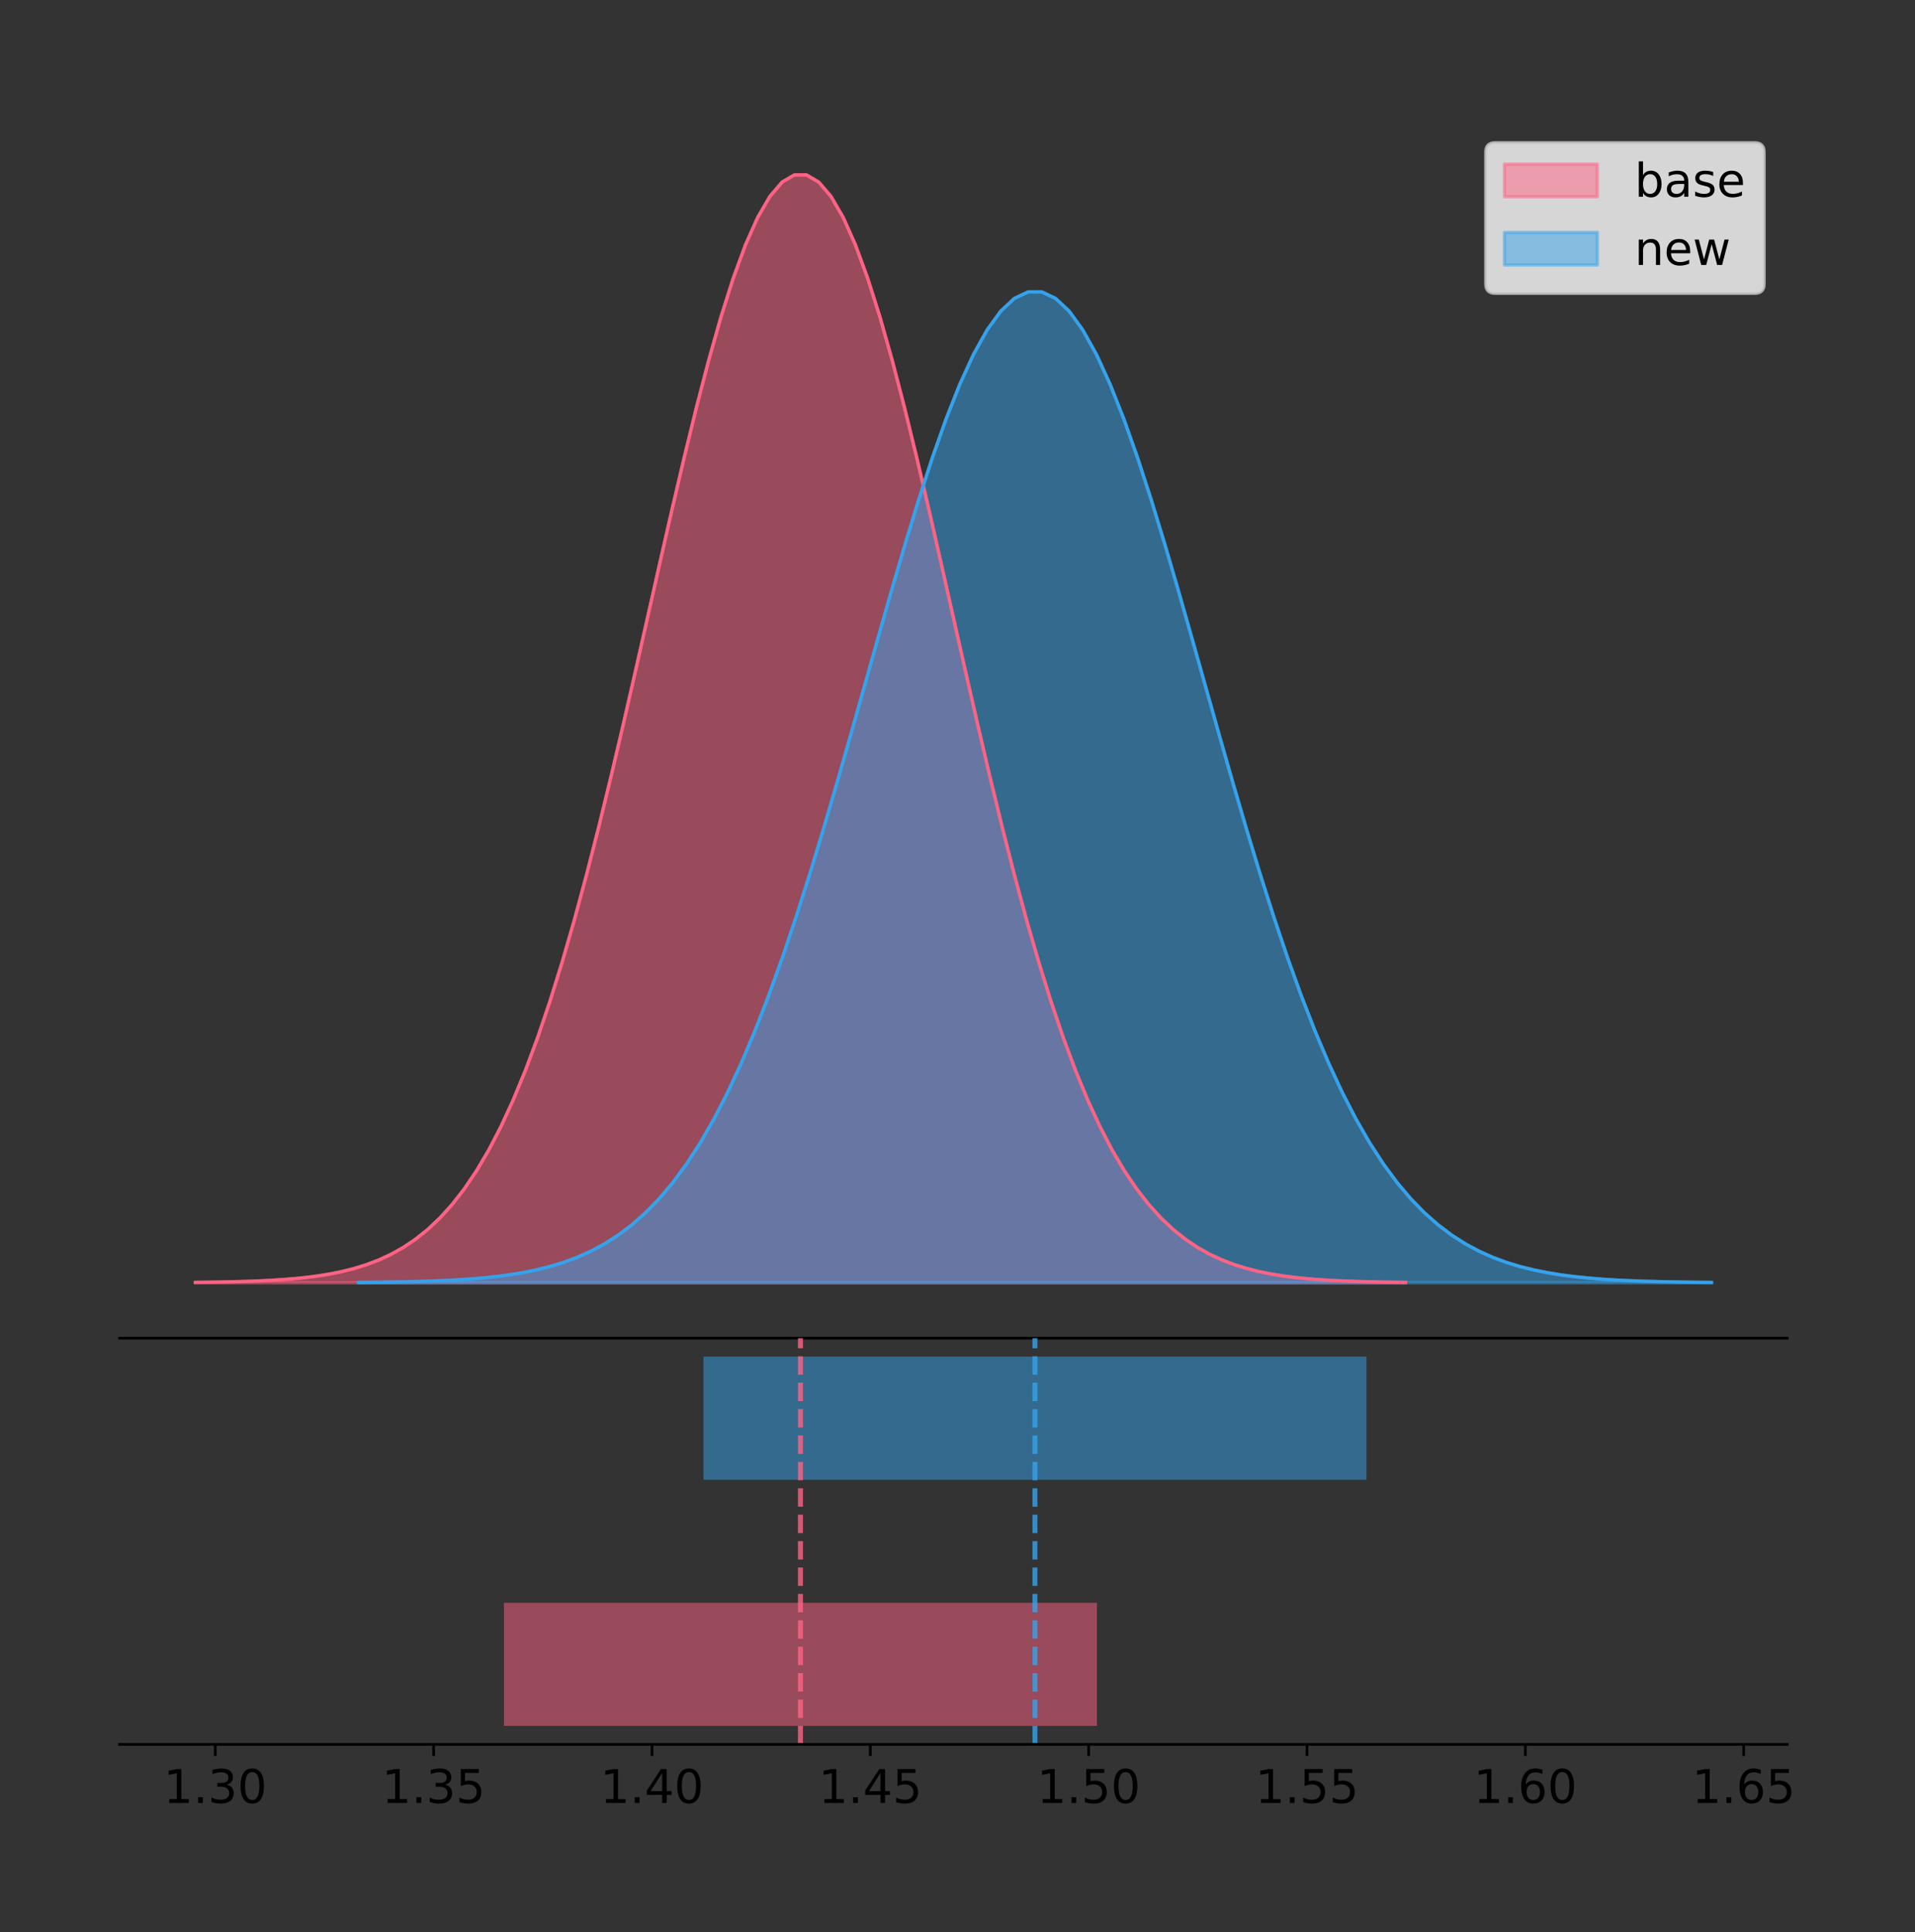 <?xml version="1.0" encoding="utf-8" standalone="no"?>
<!DOCTYPE svg PUBLIC "-//W3C//DTD SVG 1.1//EN"
  "http://www.w3.org/Graphics/SVG/1.1/DTD/svg11.dtd">
<!-- Created with matplotlib (https://matplotlib.org/) -->
<svg height="581.789pt" version="1.1" viewBox="0 0 576.664 581.789" width="576.664pt" xmlns="http://www.w3.org/2000/svg" xmlns:xlink="http://www.w3.org/1999/xlink">
 <rect x="0" y="0" width="576.664" height="581.789" fill="#333333" stroke="none"/>
 <defs>
  <style type="text/css">
*{stroke-linecap:butt;stroke-linejoin:round;}
  </style>
 </defs>
 <g id="figure_1">
  <g id="patch_1">
   <path d="M 0 581.789 
L 576.664 581.789 
L 576.664 0 
L 0 0 
z
" style="fill:none;"/>
  </g>
  <g id="axes_1">
   <g id="patch_2">
    <path d="M 36 402.93 
L 538.2 402.93 
L 538.2 36 
L 36 36 
z
" style="fill:none;"/>
   </g>
   <g id="PolyCollection_1">
    <defs>
     <path d="M 58.827 -195.538 
L 58.827 -195.65 
L 62.508 -195.692 
L 66.189 -195.749 
L 69.87 -195.825 
L 73.551 -195.925 
L 77.232 -196.058 
L 80.914 -196.23 
L 84.595 -196.455 
L 88.276 -196.744 
L 91.957 -197.115 
L 95.638 -197.585 
L 99.319 -198.179 
L 103 -198.923 
L 106.681 -199.848 
L 110.362 -200.99 
L 114.043 -202.39 
L 117.724 -204.093 
L 121.405 -206.151 
L 125.086 -208.617 
L 128.767 -211.552 
L 132.448 -215.017 
L 136.129 -219.078 
L 139.81 -223.801 
L 143.491 -229.25 
L 147.172 -235.488 
L 150.853 -242.572 
L 154.534 -250.552 
L 158.215 -259.468 
L 161.896 -269.344 
L 165.577 -280.192 
L 169.258 -292.002 
L 172.94 -304.744 
L 176.621 -318.365 
L 180.302 -332.786 
L 183.983 -347.901 
L 187.664 -363.58 
L 191.345 -379.667 
L 195.026 -395.98 
L 198.707 -412.318 
L 202.388 -428.462 
L 206.069 -444.18 
L 209.75 -459.23 
L 213.431 -473.372 
L 217.112 -486.366 
L 220.793 -497.987 
L 224.474 -508.025 
L 228.155 -516.294 
L 231.836 -522.64 
L 235.517 -526.94 
L 239.198 -529.111 
L 242.879 -529.111 
L 246.56 -526.94 
L 250.241 -522.64 
L 253.922 -516.294 
L 257.603 -508.025 
L 261.284 -497.987 
L 264.965 -486.366 
L 268.647 -473.372 
L 272.328 -459.23 
L 276.009 -444.18 
L 279.69 -428.462 
L 283.371 -412.318 
L 287.052 -395.98 
L 290.733 -379.667 
L 294.414 -363.58 
L 298.095 -347.901 
L 301.776 -332.786 
L 305.457 -318.365 
L 309.138 -304.744 
L 312.819 -292.002 
L 316.5 -280.192 
L 320.181 -269.344 
L 323.862 -259.468 
L 327.543 -250.552 
L 331.224 -242.572 
L 334.905 -235.488 
L 338.586 -229.25 
L 342.267 -223.801 
L 345.948 -219.078 
L 349.629 -215.017 
L 353.31 -211.552 
L 356.991 -208.617 
L 360.673 -206.151 
L 364.354 -204.093 
L 368.035 -202.39 
L 371.716 -200.99 
L 375.397 -199.848 
L 379.078 -198.923 
L 382.759 -198.179 
L 386.44 -197.585 
L 390.121 -197.115 
L 393.802 -196.744 
L 397.483 -196.455 
L 401.164 -196.23 
L 404.845 -196.058 
L 408.526 -195.925 
L 412.207 -195.825 
L 415.888 -195.749 
L 419.569 -195.692 
L 423.25 -195.65 
L 423.25 -195.538 
L 423.25 -195.538 
L 419.569 -195.538 
L 415.888 -195.538 
L 412.207 -195.538 
L 408.526 -195.538 
L 404.845 -195.538 
L 401.164 -195.538 
L 397.483 -195.538 
L 393.802 -195.538 
L 390.121 -195.538 
L 386.44 -195.538 
L 382.759 -195.538 
L 379.078 -195.538 
L 375.397 -195.538 
L 371.716 -195.538 
L 368.035 -195.538 
L 364.354 -195.538 
L 360.673 -195.538 
L 356.991 -195.538 
L 353.31 -195.538 
L 349.629 -195.538 
L 345.948 -195.538 
L 342.267 -195.538 
L 338.586 -195.538 
L 334.905 -195.538 
L 331.224 -195.538 
L 327.543 -195.538 
L 323.862 -195.538 
L 320.181 -195.538 
L 316.5 -195.538 
L 312.819 -195.538 
L 309.138 -195.538 
L 305.457 -195.538 
L 301.776 -195.538 
L 298.095 -195.538 
L 294.414 -195.538 
L 290.733 -195.538 
L 287.052 -195.538 
L 283.371 -195.538 
L 279.69 -195.538 
L 276.009 -195.538 
L 272.328 -195.538 
L 268.647 -195.538 
L 264.965 -195.538 
L 261.284 -195.538 
L 257.603 -195.538 
L 253.922 -195.538 
L 250.241 -195.538 
L 246.56 -195.538 
L 242.879 -195.538 
L 239.198 -195.538 
L 235.517 -195.538 
L 231.836 -195.538 
L 228.155 -195.538 
L 224.474 -195.538 
L 220.793 -195.538 
L 217.112 -195.538 
L 213.431 -195.538 
L 209.75 -195.538 
L 206.069 -195.538 
L 202.388 -195.538 
L 198.707 -195.538 
L 195.026 -195.538 
L 191.345 -195.538 
L 187.664 -195.538 
L 183.983 -195.538 
L 180.302 -195.538 
L 176.621 -195.538 
L 172.94 -195.538 
L 169.258 -195.538 
L 165.577 -195.538 
L 161.896 -195.538 
L 158.215 -195.538 
L 154.534 -195.538 
L 150.853 -195.538 
L 147.172 -195.538 
L 143.491 -195.538 
L 139.81 -195.538 
L 136.129 -195.538 
L 132.448 -195.538 
L 128.767 -195.538 
L 125.086 -195.538 
L 121.405 -195.538 
L 117.724 -195.538 
L 114.043 -195.538 
L 110.362 -195.538 
L 106.681 -195.538 
L 103 -195.538 
L 99.319 -195.538 
L 95.638 -195.538 
L 91.957 -195.538 
L 88.276 -195.538 
L 84.595 -195.538 
L 80.914 -195.538 
L 77.232 -195.538 
L 73.551 -195.538 
L 69.87 -195.538 
L 66.189 -195.538 
L 62.508 -195.538 
L 58.827 -195.538 
z
" id="m3a43c0862b" style="stroke:#ff6384;stroke-opacity:0.5;"/>
    </defs>
    <g clip-path="url(#p2a35644d7c)">
     <use style="fill:#ff6384;fill-opacity:0.5;stroke:#ff6384;stroke-opacity:0.5;" x="0" xlink:href="#m3a43c0862b" y="581.789"/>
    </g>
   </g>
   <g id="PolyCollection_2">
    <defs>
     <path d="M 107.936 -195.538 
L 107.936 -195.638 
L 112.051 -195.676 
L 116.167 -195.727 
L 120.282 -195.795 
L 124.398 -195.884 
L 128.513 -196.003 
L 132.629 -196.157 
L 136.744 -196.358 
L 140.86 -196.617 
L 144.975 -196.948 
L 149.091 -197.369 
L 153.206 -197.9 
L 157.322 -198.566 
L 161.437 -199.393 
L 165.553 -200.414 
L 169.668 -201.667 
L 173.784 -203.19 
L 177.899 -205.03 
L 182.015 -207.236 
L 186.131 -209.861 
L 190.246 -212.961 
L 194.362 -216.593 
L 198.477 -220.817 
L 202.593 -225.691 
L 206.708 -231.27 
L 210.824 -237.607 
L 214.939 -244.744 
L 219.055 -252.719 
L 223.17 -261.552 
L 227.286 -271.255 
L 231.401 -281.818 
L 235.517 -293.215 
L 239.632 -305.398 
L 243.748 -318.296 
L 247.863 -331.816 
L 251.979 -345.84 
L 256.095 -360.228 
L 260.21 -374.819 
L 264.326 -389.432 
L 268.441 -403.872 
L 272.557 -417.93 
L 276.672 -431.392 
L 280.788 -444.04 
L 284.903 -455.662 
L 289.019 -466.056 
L 293.134 -475.034 
L 297.25 -482.431 
L 301.365 -488.107 
L 305.481 -491.953 
L 309.596 -493.895 
L 313.712 -493.895 
L 317.827 -491.953 
L 321.943 -488.107 
L 326.058 -482.431 
L 330.174 -475.034 
L 334.29 -466.056 
L 338.405 -455.662 
L 342.521 -444.04 
L 346.636 -431.392 
L 350.752 -417.93 
L 354.867 -403.872 
L 358.983 -389.432 
L 363.098 -374.819 
L 367.214 -360.228 
L 371.329 -345.84 
L 375.445 -331.816 
L 379.56 -318.296 
L 383.676 -305.398 
L 387.791 -293.215 
L 391.907 -281.818 
L 396.022 -271.255 
L 400.138 -261.552 
L 404.253 -252.719 
L 408.369 -244.744 
L 412.485 -237.607 
L 416.6 -231.27 
L 420.716 -225.691 
L 424.831 -220.817 
L 428.947 -216.593 
L 433.062 -212.961 
L 437.178 -209.861 
L 441.293 -207.236 
L 445.409 -205.03 
L 449.524 -203.19 
L 453.64 -201.667 
L 457.755 -200.414 
L 461.871 -199.393 
L 465.986 -198.566 
L 470.102 -197.9 
L 474.217 -197.369 
L 478.333 -196.948 
L 482.449 -196.617 
L 486.564 -196.358 
L 490.68 -196.157 
L 494.795 -196.003 
L 498.911 -195.884 
L 503.026 -195.795 
L 507.142 -195.727 
L 511.257 -195.676 
L 515.373 -195.638 
L 515.373 -195.538 
L 515.373 -195.538 
L 511.257 -195.538 
L 507.142 -195.538 
L 503.026 -195.538 
L 498.911 -195.538 
L 494.795 -195.538 
L 490.68 -195.538 
L 486.564 -195.538 
L 482.449 -195.538 
L 478.333 -195.538 
L 474.217 -195.538 
L 470.102 -195.538 
L 465.986 -195.538 
L 461.871 -195.538 
L 457.755 -195.538 
L 453.64 -195.538 
L 449.524 -195.538 
L 445.409 -195.538 
L 441.293 -195.538 
L 437.178 -195.538 
L 433.062 -195.538 
L 428.947 -195.538 
L 424.831 -195.538 
L 420.716 -195.538 
L 416.6 -195.538 
L 412.485 -195.538 
L 408.369 -195.538 
L 404.253 -195.538 
L 400.138 -195.538 
L 396.022 -195.538 
L 391.907 -195.538 
L 387.791 -195.538 
L 383.676 -195.538 
L 379.56 -195.538 
L 375.445 -195.538 
L 371.329 -195.538 
L 367.214 -195.538 
L 363.098 -195.538 
L 358.983 -195.538 
L 354.867 -195.538 
L 350.752 -195.538 
L 346.636 -195.538 
L 342.521 -195.538 
L 338.405 -195.538 
L 334.29 -195.538 
L 330.174 -195.538 
L 326.058 -195.538 
L 321.943 -195.538 
L 317.827 -195.538 
L 313.712 -195.538 
L 309.596 -195.538 
L 305.481 -195.538 
L 301.365 -195.538 
L 297.25 -195.538 
L 293.134 -195.538 
L 289.019 -195.538 
L 284.903 -195.538 
L 280.788 -195.538 
L 276.672 -195.538 
L 272.557 -195.538 
L 268.441 -195.538 
L 264.326 -195.538 
L 260.21 -195.538 
L 256.095 -195.538 
L 251.979 -195.538 
L 247.863 -195.538 
L 243.748 -195.538 
L 239.632 -195.538 
L 235.517 -195.538 
L 231.401 -195.538 
L 227.286 -195.538 
L 223.17 -195.538 
L 219.055 -195.538 
L 214.939 -195.538 
L 210.824 -195.538 
L 206.708 -195.538 
L 202.593 -195.538 
L 198.477 -195.538 
L 194.362 -195.538 
L 190.246 -195.538 
L 186.131 -195.538 
L 182.015 -195.538 
L 177.899 -195.538 
L 173.784 -195.538 
L 169.668 -195.538 
L 165.553 -195.538 
L 161.437 -195.538 
L 157.322 -195.538 
L 153.206 -195.538 
L 149.091 -195.538 
L 144.975 -195.538 
L 140.86 -195.538 
L 136.744 -195.538 
L 132.629 -195.538 
L 128.513 -195.538 
L 124.398 -195.538 
L 120.282 -195.538 
L 116.167 -195.538 
L 112.051 -195.538 
L 107.936 -195.538 
z
" id="ma59f40b8d7" style="stroke:#36a2eb;stroke-opacity:0.5;"/>
    </defs>
    <g clip-path="url(#p2a35644d7c)">
     <use style="fill:#36a2eb;fill-opacity:0.5;stroke:#36a2eb;stroke-opacity:0.5;" x="0" xlink:href="#ma59f40b8d7" y="581.789"/>
    </g>
   </g>
   <g id="line2d_1">
    <path clip-path="url(#p2a35644d7c)" d="M 58.827 386.139 
L 62.508 386.097 
L 66.189 386.04 
L 69.87 385.965 
L 73.551 385.864 
L 77.232 385.732 
L 80.914 385.559 
L 84.595 385.334 
L 88.276 385.045 
L 91.957 384.675 
L 95.638 384.204 
L 99.319 383.61 
L 103 382.867 
L 106.681 381.941 
L 110.362 380.799 
L 114.043 379.399 
L 117.724 377.696 
L 121.405 375.639 
L 125.086 373.172 
L 128.767 370.238 
L 132.448 366.772 
L 136.129 362.711 
L 139.81 357.989 
L 143.491 352.539 
L 147.172 346.301 
L 150.853 339.217 
L 154.534 331.237 
L 158.215 322.322 
L 161.896 312.445 
L 165.577 301.597 
L 169.258 289.787 
L 172.94 277.045 
L 176.621 263.424 
L 180.302 249.004 
L 183.983 233.888 
L 187.664 218.209 
L 191.345 202.123 
L 195.026 185.809 
L 198.707 169.471 
L 202.388 153.327 
L 206.069 137.61 
L 209.75 122.559 
L 213.431 108.418 
L 217.112 95.423 
L 220.793 83.803 
L 224.474 73.765 
L 228.155 65.495 
L 231.836 59.15 
L 235.517 54.85 
L 239.198 52.679 
L 242.879 52.679 
L 246.56 54.85 
L 250.241 59.15 
L 253.922 65.495 
L 257.603 73.765 
L 261.284 83.803 
L 264.965 95.423 
L 268.647 108.418 
L 272.328 122.559 
L 276.009 137.61 
L 279.69 153.327 
L 283.371 169.471 
L 287.052 185.809 
L 290.733 202.123 
L 294.414 218.209 
L 298.095 233.888 
L 301.776 249.004 
L 305.457 263.424 
L 309.138 277.045 
L 312.819 289.787 
L 316.5 301.597 
L 320.181 312.445 
L 323.862 322.322 
L 327.543 331.237 
L 331.224 339.217 
L 334.905 346.301 
L 338.586 352.539 
L 342.267 357.989 
L 345.948 362.711 
L 349.629 366.772 
L 353.31 370.238 
L 356.991 373.172 
L 360.673 375.639 
L 364.354 377.696 
L 368.035 379.399 
L 371.716 380.799 
L 375.397 381.941 
L 379.078 382.867 
L 382.759 383.61 
L 386.44 384.204 
L 390.121 384.675 
L 393.802 385.045 
L 397.483 385.334 
L 401.164 385.559 
L 404.845 385.732 
L 408.526 385.864 
L 412.207 385.965 
L 415.888 386.04 
L 419.569 386.097 
L 423.25 386.139 
" style="fill:none;stroke:#ff6384;stroke-linecap:square;"/>
   </g>
   <g id="line2d_2">
    <path clip-path="url(#p2a35644d7c)" d="M 107.936 386.151 
L 112.051 386.113 
L 116.167 386.063 
L 120.282 385.995 
L 124.398 385.905 
L 128.513 385.787 
L 132.629 385.632 
L 136.744 385.431 
L 140.86 385.172 
L 144.975 384.841 
L 149.091 384.42 
L 153.206 383.889 
L 157.322 383.224 
L 161.437 382.396 
L 165.553 381.375 
L 169.668 380.123 
L 173.784 378.599 
L 177.899 376.759 
L 182.015 374.553 
L 186.131 371.928 
L 190.246 368.829 
L 194.362 365.197 
L 198.477 360.972 
L 202.593 356.099 
L 206.708 350.519 
L 210.824 344.183 
L 214.939 337.045 
L 219.055 329.071 
L 223.17 320.237 
L 227.286 310.535 
L 231.401 299.971 
L 235.517 288.574 
L 239.632 276.391 
L 243.748 263.493 
L 247.863 249.974 
L 251.979 235.95 
L 256.095 221.562 
L 260.21 206.971 
L 264.326 192.357 
L 268.441 177.917 
L 272.557 163.859 
L 276.672 150.398 
L 280.788 137.749 
L 284.903 126.127 
L 289.019 115.733 
L 293.134 106.755 
L 297.25 99.358 
L 301.365 93.683 
L 305.481 89.837 
L 309.596 87.895 
L 313.712 87.895 
L 317.827 89.837 
L 321.943 93.683 
L 326.058 99.358 
L 330.174 106.755 
L 334.29 115.733 
L 338.405 126.127 
L 342.521 137.749 
L 346.636 150.398 
L 350.752 163.859 
L 354.867 177.917 
L 358.983 192.357 
L 363.098 206.971 
L 367.214 221.562 
L 371.329 235.95 
L 375.445 249.974 
L 379.56 263.493 
L 383.676 276.391 
L 387.791 288.574 
L 391.907 299.971 
L 396.022 310.535 
L 400.138 320.237 
L 404.253 329.071 
L 408.369 337.045 
L 412.485 344.183 
L 416.6 350.519 
L 420.716 356.099 
L 424.831 360.972 
L 428.947 365.197 
L 433.062 368.829 
L 437.178 371.928 
L 441.293 374.553 
L 445.409 376.759 
L 449.524 378.599 
L 453.64 380.123 
L 457.755 381.375 
L 461.871 382.396 
L 465.986 383.224 
L 470.102 383.889 
L 474.217 384.42 
L 478.333 384.841 
L 482.449 385.172 
L 486.564 385.431 
L 490.68 385.632 
L 494.795 385.787 
L 498.911 385.905 
L 503.026 385.995 
L 507.142 386.063 
L 511.257 386.113 
L 515.373 386.151 
" style="fill:none;stroke:#36a2eb;stroke-linecap:square;"/>
   </g>
   <g id="patch_3">
    <path d="M 36 402.93 
L 538.2 402.93 
" style="fill:none;stroke:#000000;stroke-linecap:square;stroke-linejoin:miter;stroke-width:0.8;"/>
   </g>
   <g id="legend_1">
    <g id="patch_4">
     <path d="M 450.225 88.299 
L 528.4 88.299 
Q 531.2 88.299 531.2 85.499 
L 531.2 45.8 
Q 531.2 43 528.4 43 
L 450.225 43 
Q 447.425 43 447.425 45.8 
L 447.425 85.499 
Q 447.425 88.299 450.225 88.299 
z
" style="fill:#ffffff;opacity:0.8;stroke:#cccccc;stroke-linejoin:miter;"/>
    </g>
    <g id="patch_5">
     <path d="M 453.025 59.238 
L 481.025 59.238 
L 481.025 49.438 
L 453.025 49.438 
z
" style="fill:#ff6384;opacity:0.5;stroke:#ff6384;stroke-linejoin:miter;"/>
    </g>
    <g id="text_1">
     <!-- base -->
     <defs>
      <path d="M 48.688 27.297 
Q 48.688 37.203 44.609 42.844 
Q 40.531 48.484 33.406 48.484 
Q 26.266 48.484 22.188 42.844 
Q 18.109 37.203 18.109 27.297 
Q 18.109 17.391 22.188 11.75 
Q 26.266 6.109 33.406 6.109 
Q 40.531 6.109 44.609 11.75 
Q 48.688 17.391 48.688 27.297 
z
M 18.109 46.391 
Q 20.953 51.266 25.266 53.625 
Q 29.594 56 35.594 56 
Q 45.562 56 51.781 48.094 
Q 58.016 40.188 58.016 27.297 
Q 58.016 14.406 51.781 6.484 
Q 45.562 -1.422 35.594 -1.422 
Q 29.594 -1.422 25.266 0.953 
Q 20.953 3.328 18.109 8.203 
L 18.109 0 
L 9.078 0 
L 9.078 75.984 
L 18.109 75.984 
z
" id="DejaVuSans-98"/>
      <path d="M 34.281 27.484 
Q 23.391 27.484 19.188 25 
Q 14.984 22.516 14.984 16.5 
Q 14.984 11.719 18.141 8.906 
Q 21.297 6.109 26.703 6.109 
Q 34.188 6.109 38.703 11.406 
Q 43.219 16.703 43.219 25.484 
L 43.219 27.484 
z
M 52.203 31.203 
L 52.203 0 
L 43.219 0 
L 43.219 8.297 
Q 40.141 3.328 35.547 0.953 
Q 30.953 -1.422 24.312 -1.422 
Q 15.922 -1.422 10.953 3.297 
Q 6 8.016 6 15.922 
Q 6 25.141 12.172 29.828 
Q 18.359 34.516 30.609 34.516 
L 43.219 34.516 
L 43.219 35.406 
Q 43.219 41.609 39.141 45 
Q 35.062 48.391 27.688 48.391 
Q 23 48.391 18.547 47.266 
Q 14.109 46.141 10.016 43.891 
L 10.016 52.203 
Q 14.938 54.109 19.578 55.047 
Q 24.219 56 28.609 56 
Q 40.484 56 46.344 49.844 
Q 52.203 43.703 52.203 31.203 
z
" id="DejaVuSans-97"/>
      <path d="M 44.281 53.078 
L 44.281 44.578 
Q 40.484 46.531 36.375 47.5 
Q 32.281 48.484 27.875 48.484 
Q 21.188 48.484 17.844 46.438 
Q 14.5 44.391 14.5 40.281 
Q 14.5 37.156 16.891 35.375 
Q 19.281 33.594 26.516 31.984 
L 29.594 31.297 
Q 39.156 29.25 43.188 25.516 
Q 47.219 21.781 47.219 15.094 
Q 47.219 7.469 41.188 3.016 
Q 35.156 -1.422 24.609 -1.422 
Q 20.219 -1.422 15.453 -0.562 
Q 10.688 0.297 5.422 2 
L 5.422 11.281 
Q 10.406 8.688 15.234 7.391 
Q 20.062 6.109 24.812 6.109 
Q 31.156 6.109 34.562 8.281 
Q 37.984 10.453 37.984 14.406 
Q 37.984 18.062 35.516 20.016 
Q 33.062 21.969 24.703 23.781 
L 21.578 24.516 
Q 13.234 26.266 9.516 29.906 
Q 5.812 33.547 5.812 39.891 
Q 5.812 47.609 11.281 51.797 
Q 16.75 56 26.812 56 
Q 31.781 56 36.172 55.266 
Q 40.578 54.547 44.281 53.078 
z
" id="DejaVuSans-115"/>
      <path d="M 56.203 29.594 
L 56.203 25.203 
L 14.891 25.203 
Q 15.484 15.922 20.484 11.062 
Q 25.484 6.203 34.422 6.203 
Q 39.594 6.203 44.453 7.469 
Q 49.312 8.734 54.109 11.281 
L 54.109 2.781 
Q 49.266 0.734 44.188 -0.344 
Q 39.109 -1.422 33.891 -1.422 
Q 20.797 -1.422 13.156 6.188 
Q 5.516 13.812 5.516 26.812 
Q 5.516 40.234 12.766 48.109 
Q 20.016 56 32.328 56 
Q 43.359 56 49.781 48.891 
Q 56.203 41.797 56.203 29.594 
z
M 47.219 32.234 
Q 47.125 39.594 43.094 43.984 
Q 39.062 48.391 32.422 48.391 
Q 24.906 48.391 20.391 44.141 
Q 15.875 39.891 15.188 32.172 
z
" id="DejaVuSans-101"/>
     </defs>
     <g transform="translate(492.225 59.238)scale(0.14 -0.14)">
      <use xlink:href="#DejaVuSans-98"/>
      <use x="63.477" xlink:href="#DejaVuSans-97"/>
      <use x="124.756" xlink:href="#DejaVuSans-115"/>
      <use x="176.855" xlink:href="#DejaVuSans-101"/>
     </g>
    </g>
    <g id="patch_6">
     <path d="M 453.025 79.787 
L 481.025 79.787 
L 481.025 69.987 
L 453.025 69.987 
z
" style="fill:#36a2eb;opacity:0.5;stroke:#36a2eb;stroke-linejoin:miter;"/>
    </g>
    <g id="text_2">
     <!-- new -->
     <defs>
      <path d="M 54.891 33.016 
L 54.891 0 
L 45.906 0 
L 45.906 32.719 
Q 45.906 40.484 42.875 44.328 
Q 39.844 48.188 33.797 48.188 
Q 26.516 48.188 22.312 43.547 
Q 18.109 38.922 18.109 30.906 
L 18.109 0 
L 9.078 0 
L 9.078 54.688 
L 18.109 54.688 
L 18.109 46.188 
Q 21.344 51.125 25.703 53.562 
Q 30.078 56 35.797 56 
Q 45.219 56 50.047 50.172 
Q 54.891 44.344 54.891 33.016 
z
" id="DejaVuSans-110"/>
      <path d="M 4.203 54.688 
L 13.188 54.688 
L 24.422 12.016 
L 35.594 54.688 
L 46.188 54.688 
L 57.422 12.016 
L 68.609 54.688 
L 77.594 54.688 
L 63.281 0 
L 52.688 0 
L 40.922 44.828 
L 29.109 0 
L 18.5 0 
z
" id="DejaVuSans-119"/>
     </defs>
     <g transform="translate(492.225 79.787)scale(0.14 -0.14)">
      <use xlink:href="#DejaVuSans-110"/>
      <use x="63.379" xlink:href="#DejaVuSans-101"/>
      <use x="124.902" xlink:href="#DejaVuSans-119"/>
     </g>
    </g>
   </g>
  </g>
  <g id="axes_2">
   <g id="patch_7">
    <path d="M 36 525.24 
L 538.2 525.24 
L 538.2 402.93 
L 36 402.93 
z
" style="fill:none;"/>
   </g>
   <g id="patch_8">
    <path clip-path="url(#p544b0a1b5e)" d="M 151.755 519.68 
L 330.322 519.68 
L 330.322 482.617 
L 151.755 482.617 
z
" style="fill:#ff6384;opacity:0.5;"/>
   </g>
   <g id="patch_9">
    <path clip-path="url(#p544b0a1b5e)" d="M 211.832 445.553 
L 411.476 445.553 
L 411.476 408.49 
L 211.832 408.49 
z
" style="fill:#36a2eb;opacity:0.5;"/>
   </g>
   <g id="matplotlib.axis_1">
    <g id="xtick_1">
     <g id="line2d_3">
      <defs>
       <path d="M 0 0 
L 0 3.5 
" id="md89dc41f9e" style="stroke:#000000;stroke-width:0.8;"/>
      </defs>
      <g>
       <use style="stroke:#000000;stroke-width:0.8;" x="64.829" xlink:href="#md89dc41f9e" y="525.24"/>
      </g>
     </g>
     <g id="text_3">
      <!-- 1.30 -->
      <defs>
       <path d="M 12.406 8.297 
L 28.516 8.297 
L 28.516 63.922 
L 10.984 60.406 
L 10.984 69.391 
L 28.422 72.906 
L 38.281 72.906 
L 38.281 8.297 
L 54.391 8.297 
L 54.391 0 
L 12.406 0 
z
" id="DejaVuSans-49"/>
       <path d="M 10.688 12.406 
L 21 12.406 
L 21 0 
L 10.688 0 
z
" id="DejaVuSans-46"/>
       <path d="M 40.578 39.312 
Q 47.656 37.797 51.625 33 
Q 55.609 28.219 55.609 21.188 
Q 55.609 10.406 48.188 4.484 
Q 40.766 -1.422 27.094 -1.422 
Q 22.516 -1.422 17.656 -0.516 
Q 12.797 0.391 7.625 2.203 
L 7.625 11.719 
Q 11.719 9.328 16.594 8.109 
Q 21.484 6.891 26.812 6.891 
Q 36.078 6.891 40.938 10.547 
Q 45.797 14.203 45.797 21.188 
Q 45.797 27.641 41.281 31.266 
Q 36.766 34.906 28.719 34.906 
L 20.219 34.906 
L 20.219 43.016 
L 29.109 43.016 
Q 36.375 43.016 40.234 45.922 
Q 44.094 48.828 44.094 54.297 
Q 44.094 59.906 40.109 62.906 
Q 36.141 65.922 28.719 65.922 
Q 24.656 65.922 20.016 65.031 
Q 15.375 64.156 9.812 62.312 
L 9.812 71.094 
Q 15.438 72.656 20.344 73.438 
Q 25.25 74.219 29.594 74.219 
Q 40.828 74.219 47.359 69.109 
Q 53.906 64.016 53.906 55.328 
Q 53.906 49.266 50.438 45.094 
Q 46.969 40.922 40.578 39.312 
z
" id="DejaVuSans-51"/>
       <path d="M 31.781 66.406 
Q 24.172 66.406 20.328 58.906 
Q 16.5 51.422 16.5 36.375 
Q 16.5 21.391 20.328 13.891 
Q 24.172 6.391 31.781 6.391 
Q 39.453 6.391 43.281 13.891 
Q 47.125 21.391 47.125 36.375 
Q 47.125 51.422 43.281 58.906 
Q 39.453 66.406 31.781 66.406 
z
M 31.781 74.219 
Q 44.047 74.219 50.516 64.516 
Q 56.984 54.828 56.984 36.375 
Q 56.984 17.969 50.516 8.266 
Q 44.047 -1.422 31.781 -1.422 
Q 19.531 -1.422 13.062 8.266 
Q 6.594 17.969 6.594 36.375 
Q 6.594 54.828 13.062 64.516 
Q 19.531 74.219 31.781 74.219 
z
" id="DejaVuSans-48"/>
      </defs>
      <g transform="translate(49.243 542.878)scale(0.14 -0.14)">
       <use xlink:href="#DejaVuSans-49"/>
       <use x="63.623" xlink:href="#DejaVuSans-46"/>
       <use x="95.41" xlink:href="#DejaVuSans-51"/>
       <use x="159.033" xlink:href="#DejaVuSans-48"/>
      </g>
     </g>
    </g>
    <g id="xtick_2">
     <g id="line2d_4">
      <g>
       <use style="stroke:#000000;stroke-width:0.8;" x="130.579" xlink:href="#md89dc41f9e" y="525.24"/>
      </g>
     </g>
     <g id="text_4">
      <!-- 1.35 -->
      <defs>
       <path d="M 10.797 72.906 
L 49.516 72.906 
L 49.516 64.594 
L 19.828 64.594 
L 19.828 46.734 
Q 21.969 47.469 24.109 47.828 
Q 26.266 48.188 28.422 48.188 
Q 40.625 48.188 47.75 41.5 
Q 54.891 34.812 54.891 23.391 
Q 54.891 11.625 47.562 5.094 
Q 40.234 -1.422 26.906 -1.422 
Q 22.312 -1.422 17.547 -0.641 
Q 12.797 0.141 7.719 1.703 
L 7.719 11.625 
Q 12.109 9.234 16.797 8.062 
Q 21.484 6.891 26.703 6.891 
Q 35.156 6.891 40.078 11.328 
Q 45.016 15.766 45.016 23.391 
Q 45.016 31 40.078 35.438 
Q 35.156 39.891 26.703 39.891 
Q 22.75 39.891 18.812 39.016 
Q 14.891 38.141 10.797 36.281 
z
" id="DejaVuSans-53"/>
      </defs>
      <g transform="translate(114.993 542.878)scale(0.14 -0.14)">
       <use xlink:href="#DejaVuSans-49"/>
       <use x="63.623" xlink:href="#DejaVuSans-46"/>
       <use x="95.41" xlink:href="#DejaVuSans-51"/>
       <use x="159.033" xlink:href="#DejaVuSans-53"/>
      </g>
     </g>
    </g>
    <g id="xtick_3">
     <g id="line2d_5">
      <g>
       <use style="stroke:#000000;stroke-width:0.8;" x="196.329" xlink:href="#md89dc41f9e" y="525.24"/>
      </g>
     </g>
     <g id="text_5">
      <!-- 1.40 -->
      <defs>
       <path d="M 37.797 64.312 
L 12.891 25.391 
L 37.797 25.391 
z
M 35.203 72.906 
L 47.609 72.906 
L 47.609 25.391 
L 58.016 25.391 
L 58.016 17.188 
L 47.609 17.188 
L 47.609 0 
L 37.797 0 
L 37.797 17.188 
L 4.891 17.188 
L 4.891 26.703 
z
" id="DejaVuSans-52"/>
      </defs>
      <g transform="translate(180.743 542.878)scale(0.14 -0.14)">
       <use xlink:href="#DejaVuSans-49"/>
       <use x="63.623" xlink:href="#DejaVuSans-46"/>
       <use x="95.41" xlink:href="#DejaVuSans-52"/>
       <use x="159.033" xlink:href="#DejaVuSans-48"/>
      </g>
     </g>
    </g>
    <g id="xtick_4">
     <g id="line2d_6">
      <g>
       <use style="stroke:#000000;stroke-width:0.8;" x="262.079" xlink:href="#md89dc41f9e" y="525.24"/>
      </g>
     </g>
     <g id="text_6">
      <!-- 1.45 -->
      <g transform="translate(246.493 542.878)scale(0.14 -0.14)">
       <use xlink:href="#DejaVuSans-49"/>
       <use x="63.623" xlink:href="#DejaVuSans-46"/>
       <use x="95.41" xlink:href="#DejaVuSans-52"/>
       <use x="159.033" xlink:href="#DejaVuSans-53"/>
      </g>
     </g>
    </g>
    <g id="xtick_5">
     <g id="line2d_7">
      <g>
       <use style="stroke:#000000;stroke-width:0.8;" x="327.829" xlink:href="#md89dc41f9e" y="525.24"/>
      </g>
     </g>
     <g id="text_7">
      <!-- 1.50 -->
      <g transform="translate(312.243 542.878)scale(0.14 -0.14)">
       <use xlink:href="#DejaVuSans-49"/>
       <use x="63.623" xlink:href="#DejaVuSans-46"/>
       <use x="95.41" xlink:href="#DejaVuSans-53"/>
       <use x="159.033" xlink:href="#DejaVuSans-48"/>
      </g>
     </g>
    </g>
    <g id="xtick_6">
     <g id="line2d_8">
      <g>
       <use style="stroke:#000000;stroke-width:0.8;" x="393.578" xlink:href="#md89dc41f9e" y="525.24"/>
      </g>
     </g>
     <g id="text_8">
      <!-- 1.55 -->
      <g transform="translate(377.993 542.878)scale(0.14 -0.14)">
       <use xlink:href="#DejaVuSans-49"/>
       <use x="63.623" xlink:href="#DejaVuSans-46"/>
       <use x="95.41" xlink:href="#DejaVuSans-53"/>
       <use x="159.033" xlink:href="#DejaVuSans-53"/>
      </g>
     </g>
    </g>
    <g id="xtick_7">
     <g id="line2d_9">
      <g>
       <use style="stroke:#000000;stroke-width:0.8;" x="459.328" xlink:href="#md89dc41f9e" y="525.24"/>
      </g>
     </g>
     <g id="text_9">
      <!-- 1.60 -->
      <defs>
       <path d="M 33.016 40.375 
Q 26.375 40.375 22.484 35.828 
Q 18.609 31.297 18.609 23.391 
Q 18.609 15.531 22.484 10.953 
Q 26.375 6.391 33.016 6.391 
Q 39.656 6.391 43.531 10.953 
Q 47.406 15.531 47.406 23.391 
Q 47.406 31.297 43.531 35.828 
Q 39.656 40.375 33.016 40.375 
z
M 52.594 71.297 
L 52.594 62.312 
Q 48.875 64.062 45.094 64.984 
Q 41.312 65.922 37.594 65.922 
Q 27.828 65.922 22.672 59.328 
Q 17.531 52.734 16.797 39.406 
Q 19.672 43.656 24.016 45.922 
Q 28.375 48.188 33.594 48.188 
Q 44.578 48.188 50.953 41.516 
Q 57.328 34.859 57.328 23.391 
Q 57.328 12.156 50.688 5.359 
Q 44.047 -1.422 33.016 -1.422 
Q 20.359 -1.422 13.672 8.266 
Q 6.984 17.969 6.984 36.375 
Q 6.984 53.656 15.188 63.938 
Q 23.391 74.219 37.203 74.219 
Q 40.922 74.219 44.703 73.484 
Q 48.484 72.75 52.594 71.297 
z
" id="DejaVuSans-54"/>
      </defs>
      <g transform="translate(443.742 542.878)scale(0.14 -0.14)">
       <use xlink:href="#DejaVuSans-49"/>
       <use x="63.623" xlink:href="#DejaVuSans-46"/>
       <use x="95.41" xlink:href="#DejaVuSans-54"/>
       <use x="159.033" xlink:href="#DejaVuSans-48"/>
      </g>
     </g>
    </g>
    <g id="xtick_8">
     <g id="line2d_10">
      <g>
       <use style="stroke:#000000;stroke-width:0.8;" x="525.078" xlink:href="#md89dc41f9e" y="525.24"/>
      </g>
     </g>
     <g id="text_10">
      <!-- 1.65 -->
      <g transform="translate(509.492 542.878)scale(0.14 -0.14)">
       <use xlink:href="#DejaVuSans-49"/>
       <use x="63.623" xlink:href="#DejaVuSans-46"/>
       <use x="95.41" xlink:href="#DejaVuSans-54"/>
       <use x="159.033" xlink:href="#DejaVuSans-53"/>
      </g>
     </g>
    </g>
   </g>
   <g id="line2d_11">
    <path clip-path="url(#p544b0a1b5e)" d="M 241.039 525.24 
L 241.039 402.93 
" style="fill:none;stroke:#ff6384;stroke-dasharray:5.55,2.4;stroke-dashoffset:0;stroke-opacity:0.8;stroke-width:1.5;"/>
   </g>
   <g id="line2d_12">
    <path clip-path="url(#p544b0a1b5e)" d="M 311.654 525.24 
L 311.654 402.93 
" style="fill:none;stroke:#36a2eb;stroke-dasharray:5.55,2.4;stroke-dashoffset:0;stroke-opacity:0.8;stroke-width:1.5;"/>
   </g>
   <g id="patch_10">
    <path d="M 36 525.24 
L 538.2 525.24 
" style="fill:none;stroke:#000000;stroke-linecap:square;stroke-linejoin:miter;stroke-width:0.8;"/>
   </g>
  </g>
 </g>
 <defs>
  <clipPath id="p2a35644d7c">
   <rect height="366.93" width="502.2" x="36" y="36"/>
  </clipPath>
  <clipPath id="p544b0a1b5e">
   <rect height="122.31" width="502.2" x="36" y="402.93"/>
  </clipPath>
 </defs>
</svg>
